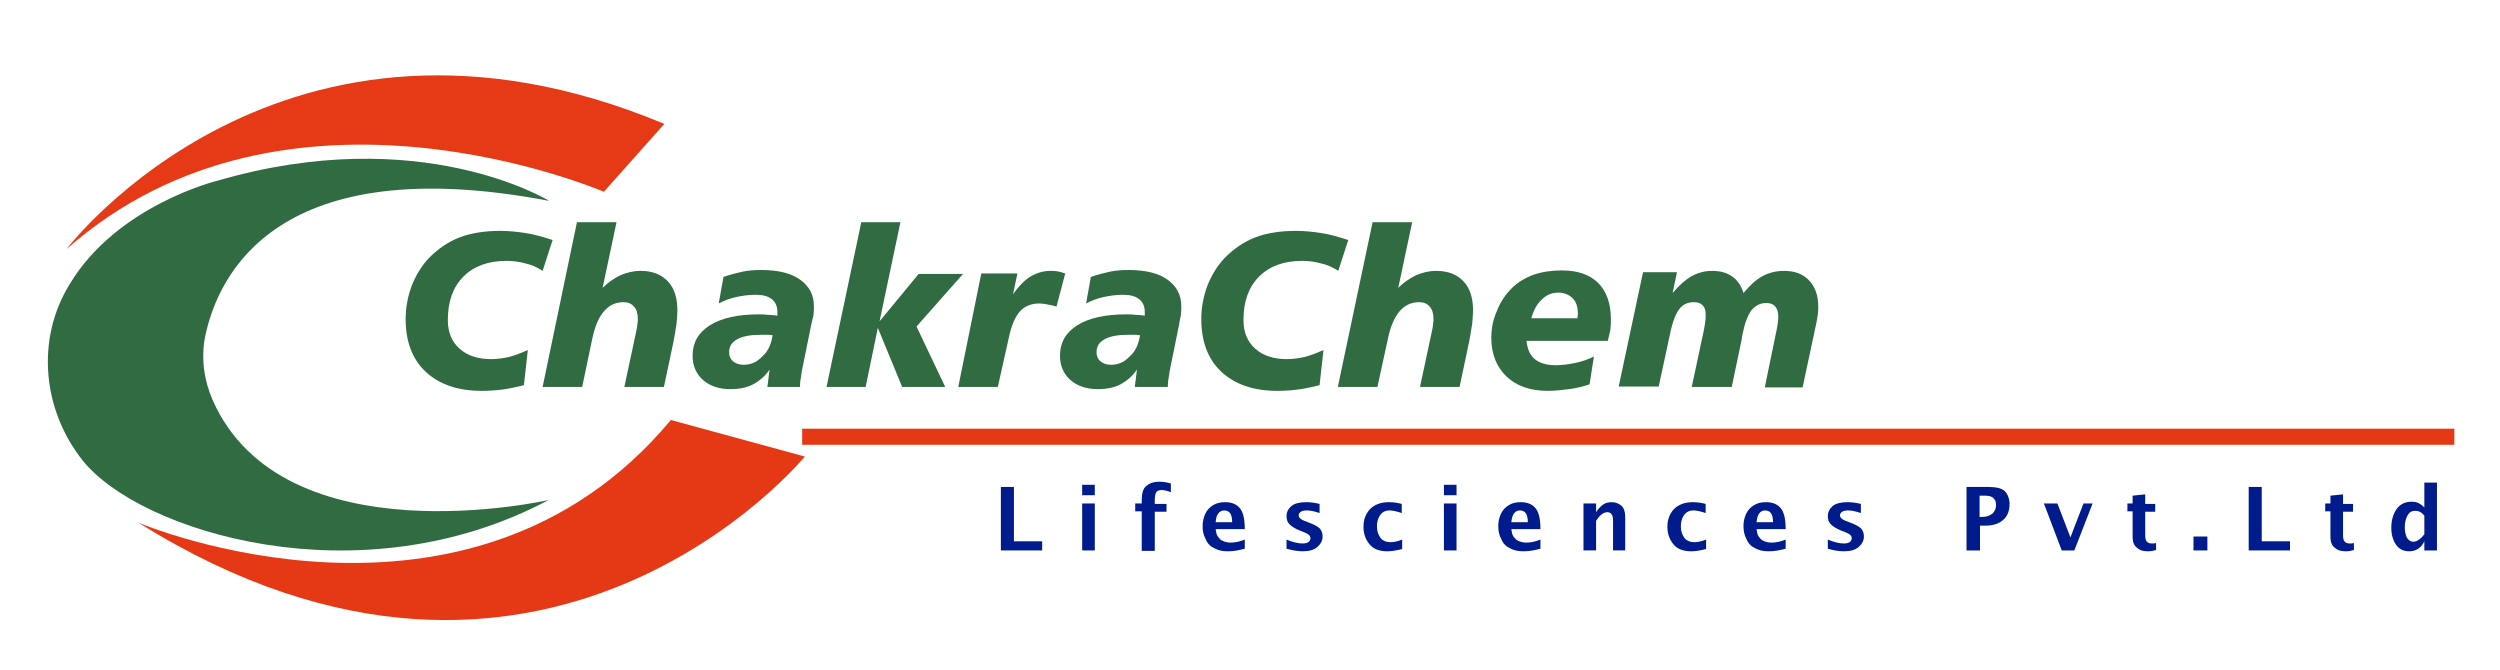 <?xml version="1.0" encoding="utf-8"?>
<!-- Generator: Adobe Illustrator 19.0.0, SVG Export Plug-In . SVG Version: 6.00 Build 0)  -->
<svg version="1.1" xmlns="http://www.w3.org/2000/svg" xmlns:xlink="http://www.w3.org/1999/xlink" x="0px" y="0px"
	 viewBox="0 0 575 154" style="enable-background:new 0 0 575 154;" xml:space="preserve">
<style type="text/css">
	.st0{fill:#E53A15;}
	.st1{fill:#E53915;}
	.st2{fill:#306B42;}
	.st3{fill:#001B8C;}
</style>
<g id="Layer_1">
</g>
<g id="Layer_2">
	<g>
		<g>
			<path class="st0" d="M15.3,57.3c0,0,49.6-65.5,137.5-28.8l-13.9,15.6C138.9,44.2,66.1,12.4,15.3,57.3z"/>
			<path class="st1" d="M31.8,120.2c0,0,75.9,32.3,122.5-23.6l30.8,8.4C185.1,105.1,124.8,178.3,31.8,120.2z"/>
			<path class="st2" d="M126.3,46.2c0,0-29.6-18.3-76.4-4.6c0,0-23,5.6-33.9,23.8C8.2,78.1,9.8,94.3,19,105.9
				c13.1,16.4,63.7,32.2,107.2,9.1c0,0-61,13.9-77.3-23c-2-4.6-2.7-9.7-1.7-14.7C50.2,63.1,63.8,34.3,126.3,46.2z"/>
		</g>
		<g>
			<path class="st2" d="M127.1,55.2l-2.3,7.1c-1.2-0.8-2.5-1.4-3.9-1.7c-1.4-0.4-2.9-0.6-4.4-0.6c-4.2,0-7.5,1.2-9.9,3.6
				c-2.4,2.4-3.6,5.7-3.6,10c0,2.8,0.9,5,2.7,6.6c1.8,1.6,4.2,2.4,7.3,2.4c1.4,0,2.7-0.2,4.1-0.5c1.4-0.4,2.8-0.9,4.3-1.6l-0.9,8.1
				c-1.7,0.4-3.4,0.8-5,1c-1.6,0.2-3.2,0.3-4.7,0.3c-5.5,0-9.8-1.5-12.9-4.4c-3.1-2.9-4.6-7-4.6-12.1c0-2.7,0.5-5.3,1.4-7.7
				c1-2.5,2.3-4.6,4-6.4c2.1-2.1,4.4-3.7,7-4.7c2.6-1,5.8-1.5,9.4-1.5c1.9,0,3.8,0.2,5.8,0.5C122.9,53.9,124.9,54.5,127.1,55.2z"/>
			<path class="st2" d="M132.7,51.1h9.1l-3.2,15.1c1.3-1.3,2.7-2.2,4.1-2.9c1.4-0.6,3-1,4.6-1c2.7,0,4.8,0.8,6.3,2.4
				c1.5,1.6,2.2,3.8,2.2,6.7c0,0.9-0.1,1.9-0.2,3.1c-0.2,1.2-0.4,2.6-0.7,4.1L152.7,89h-9.1l2.8-13.1c0.1-0.5,0.2-1,0.2-1.4
				c0.1-0.4,0.1-0.8,0.1-1.2c0-1.2-0.3-2.2-0.9-2.8c-0.6-0.7-1.4-1-2.4-1c-1.8,0-3.3,0.7-4.5,2.1c-1.2,1.4-2.1,3.5-2.7,6.4l-2.3,11
				h-9.1L132.7,51.1z"/>
			<path class="st2" d="M186.5,75.1l-1.5,7.4c-0.3,1.5-0.6,2.8-0.7,3.7c-0.2,1-0.3,1.9-0.3,2.8h-7.5l0.5-4c-1,1.5-2.3,2.6-3.8,3.4
				c-1.5,0.8-3.3,1.1-5.2,1.1c-2.6,0-4.7-0.7-6.3-2.1c-1.6-1.4-2.4-3.3-2.4-5.6c0-3,1.3-5.3,4-7c2.7-1.7,6.5-2.5,11.3-2.5
				c0.6,0,1.2,0,1.9,0.1c0.7,0,1.5,0.1,2.3,0.2c0-0.1,0-0.2,0-0.3c0-0.1,0-0.3,0-0.5c0-1.3-0.4-2.3-1.3-3c-0.9-0.7-2.1-1-3.7-1
				c-1.5,0-3,0.2-4.4,0.5c-1.4,0.3-2.8,0.8-4.1,1.5l1.1-6.1c1.4-0.5,2.9-0.9,4.3-1.2c1.4-0.3,2.9-0.4,4.4-0.4c3.8,0,6.8,0.7,8.9,2.2
				c2.1,1.5,3.2,3.5,3.2,6.1c0,0.6,0,1.3-0.1,2.1C186.9,73.3,186.7,74.1,186.5,75.1z M177.7,77.1c-0.3,0-0.7-0.1-1-0.1
				c-0.4,0-0.9,0-1.6,0c-2.4,0-4.2,0.3-5.5,1c-1.3,0.7-1.9,1.7-1.9,3c0,0.9,0.3,1.6,0.9,2.1c0.6,0.5,1.4,0.8,2.4,0.8
				c1.7,0,3.1-0.6,4.3-1.9C176.6,80.9,177.4,79.2,177.7,77.1z"/>
			<path class="st2" d="M198.1,51.1h9l-4.8,22.8l9-10.9h10.2l-10.7,12.1l6.6,13.9h-9.9l-5.6-13.6L199.1,89h-9L198.1,51.1z"/>
			<path class="st2" d="M245,62.9l-2,7.6c-0.8-0.2-1.6-0.4-2.2-0.5c-0.7-0.1-1.2-0.2-1.7-0.2c-1.9,0-3.4,0.6-4.5,1.8
				c-1.1,1.2-2,3.3-2.6,6.2L229.5,89h-9.1l5.3-26.1h8.3l-1,4.8c1.3-1.9,2.7-3.3,4-4.1c1.4-0.8,2.9-1.3,4.6-1.3c0.5,0,1.1,0,1.6,0.1
				C243.8,62.5,244.4,62.7,245,62.9z"/>
			<path class="st2" d="M271.1,75.1l-1.5,7.4c-0.3,1.5-0.6,2.8-0.7,3.7c-0.2,1-0.3,1.9-0.3,2.8H261l0.5-4c-1,1.5-2.3,2.6-3.8,3.4
				c-1.5,0.8-3.3,1.1-5.2,1.1c-2.6,0-4.7-0.7-6.3-2.1c-1.6-1.4-2.4-3.3-2.4-5.6c0-3,1.3-5.3,4-7c2.7-1.7,6.5-2.5,11.3-2.5
				c0.6,0,1.2,0,1.9,0.1c0.7,0,1.5,0.1,2.3,0.2c0-0.1,0-0.2,0-0.3c0-0.1,0-0.3,0-0.5c0-1.3-0.4-2.3-1.3-3s-2.1-1-3.7-1
				c-1.5,0-3,0.2-4.4,0.5c-1.4,0.3-2.8,0.8-4.1,1.5l1.1-6.1c1.4-0.5,2.9-0.9,4.3-1.2c1.4-0.3,2.9-0.4,4.4-0.4c3.8,0,6.8,0.7,8.9,2.2
				c2.1,1.5,3.2,3.5,3.2,6.1c0,0.6,0,1.3-0.1,2.1C271.4,73.3,271.3,74.1,271.1,75.1z M262.2,77.1c-0.3,0-0.7-0.1-1-0.1
				c-0.4,0-0.9,0-1.6,0c-2.4,0-4.2,0.3-5.5,1c-1.3,0.7-1.9,1.7-1.9,3c0,0.9,0.3,1.6,0.9,2.1c0.6,0.5,1.4,0.8,2.4,0.8
				c1.7,0,3.1-0.6,4.3-1.9C261.1,80.9,261.9,79.2,262.2,77.1z"/>
			<path class="st2" d="M310.1,55.2l-2.3,7.1c-1.2-0.8-2.5-1.4-3.9-1.7c-1.4-0.4-2.9-0.6-4.4-0.6c-4.2,0-7.5,1.2-9.9,3.6
				c-2.4,2.4-3.6,5.7-3.6,10c0,2.8,0.9,5,2.7,6.6c1.8,1.6,4.2,2.4,7.3,2.4c1.4,0,2.7-0.2,4.1-0.5c1.4-0.4,2.8-0.9,4.3-1.6l-0.9,8.1
				c-1.7,0.4-3.4,0.8-5,1c-1.6,0.2-3.2,0.3-4.7,0.3c-5.5,0-9.8-1.5-12.9-4.4c-3.1-2.9-4.6-7-4.6-12.1c0-2.7,0.5-5.3,1.4-7.7
				c1-2.5,2.3-4.6,4-6.4c2.1-2.1,4.4-3.7,7-4.7s5.8-1.5,9.4-1.5c1.9,0,3.8,0.2,5.8,0.5C305.9,53.9,307.9,54.5,310.1,55.2z"/>
			<path class="st2" d="M315.7,51.1h9.1l-3.2,15.1c1.3-1.3,2.7-2.2,4.1-2.9c1.4-0.6,3-1,4.6-1c2.7,0,4.8,0.8,6.3,2.4
				c1.5,1.6,2.2,3.8,2.2,6.7c0,0.9-0.1,1.9-0.2,3.1c-0.2,1.2-0.4,2.6-0.7,4.1L335.7,89h-9.1l2.8-13.1c0.1-0.5,0.2-1,0.2-1.4
				c0.1-0.4,0.1-0.8,0.1-1.2c0-1.2-0.3-2.2-0.9-2.8c-0.6-0.7-1.4-1-2.4-1c-1.8,0-3.3,0.7-4.5,2.1c-1.2,1.4-2.1,3.5-2.7,6.4l-2.4,11
				h-9.1L315.7,51.1z"/>
			<path class="st2" d="M369.8,78.4h-18.7c0.2,1.9,0.8,3.3,1.9,4.2c1.1,0.9,2.7,1.4,4.8,1.4c1.4,0,2.9-0.2,4.4-0.5
				c1.5-0.3,3-0.8,4.4-1.5l-1,6.4c-1.5,0.5-3.1,0.9-4.7,1.1c-1.6,0.2-3.2,0.4-4.9,0.4c-4,0-7.2-1.1-9.5-3.3
				c-2.3-2.2-3.5-5.2-3.5-8.9c0-2.1,0.4-4.2,1.3-6.2c0.8-2.1,2-3.8,3.4-5.2c1.4-1.4,3.1-2.4,5-3.1c2-0.7,4.2-1,6.6-1
				c3.6,0,6.4,1,8.3,2.9c1.9,1.9,2.9,4.7,2.9,8.3c0,0.7,0,1.5-0.1,2.4C370.2,76.6,370,77.5,369.8,78.4z M362.8,73.3
				c0-0.3,0.1-0.6,0.1-0.8c0-0.2,0-0.3,0-0.5c0-1.5-0.4-2.6-1.2-3.4c-0.8-0.8-1.9-1.3-3.3-1.3c-1.4,0-2.7,0.5-3.8,1.6
				c-1.1,1-1.9,2.5-2.4,4.3H362.8z"/>
			<path class="st2" d="M417.8,74.1l-3.2,15h-8.7l2.7-13.1c0.1-0.7,0.3-1.3,0.3-1.8c0.1-0.5,0.1-1,0.1-1.4c0-1-0.2-1.7-0.7-2.3
				c-0.5-0.6-1.2-0.8-2-0.8c-0.7,0-1.3,0.1-1.9,0.4c-0.6,0.3-1.1,0.7-1.6,1.3c-0.8,1.1-1.5,2.9-2,5.4c-0.1,0.5-0.2,0.9-0.2,1.2
				l-2.3,11h-9.2l2.8-13.1c0.1-0.6,0.2-1.2,0.3-1.8c0.1-0.6,0.1-1.2,0.1-1.8c0-0.9-0.2-1.6-0.7-2.1c-0.5-0.5-1.1-0.7-2-0.7
				c-1.4,0-2.5,0.5-3.3,1.5c-0.8,1-1.5,2.7-2,4.9l-2.8,13h-9.2l5.6-26.3h7.8l-1,4.8c1.5-1.8,3-3.1,4.4-3.9c1.5-0.8,3-1.2,4.7-1.2
				c1.8,0,3.4,0.4,4.6,1.3c1.2,0.8,2.1,2.1,2.6,3.8c1.5-1.8,2.9-3.1,4.4-3.9s3.1-1.2,4.9-1.2c2.5,0,4.4,0.7,5.8,2.2
				c1.4,1.5,2.1,3.5,2.1,6c0,0.6,0,1.2-0.1,1.8C418,72.9,417.9,73.5,417.8,74.1z"/>
		</g>
		<rect x="184.5" y="98.6" class="st1" width="380" height="3.7"/>
		<g>
			<path class="st3" d="M230.2,126.6V112h3v12.5h6.5v2.1H230.2z"/>
			<path class="st3" d="M248.9,113.9v-2.4h2.9v2.4H248.9z M248.9,126.6v-10.8h2.9v10.8H248.9z"/>
			<path class="st3" d="M262.6,126.6v-9h-1.5v-1.8h1.5V115c0-1.5,0.3-2.6,1-3.2c0.7-0.6,1.7-1,3-1c0.9,0,1.7,0.1,2.7,0.4v2
				c-0.8-0.3-1.6-0.5-2.2-0.5c-0.3,0-0.6,0.1-0.8,0.2c-0.2,0.1-0.4,0.3-0.5,0.6c-0.1,0.3-0.2,0.8-0.2,1.5v0.9h2.7v1.8h-2.7v9H262.6z
				"/>
			<path class="st3" d="M286.3,126.2c-1.4,0.4-2.7,0.6-3.9,0.6c-1.2,0-2.2-0.2-3.1-0.7c-0.9-0.4-1.6-1.1-2-2.1
				c-0.5-0.9-0.7-1.9-0.7-3c0-1,0.2-1.9,0.6-2.8c0.4-0.9,1-1.5,1.8-2c0.8-0.5,1.7-0.7,2.8-0.7c1.4,0,2.5,0.4,3.3,1.3
				c0.8,0.9,1.2,2.5,1.2,4.9h-6.7c0.1,0.7,0.2,1.3,0.5,1.7c0.3,0.4,0.6,0.8,1.1,1s1.1,0.4,1.8,0.4c1,0,2.1-0.2,3.3-0.7V126.2z
				 M279.6,120.1h3.8c0-1-0.2-1.7-0.5-2.1s-0.8-0.6-1.3-0.6c-0.6,0-1,0.2-1.4,0.7S279.7,119.2,279.6,120.1z"/>
			<path class="st3" d="M295.9,126.2v-2.1c1.4,0.6,2.7,0.9,3.7,0.9c0.5,0,1-0.1,1.3-0.3c0.3-0.2,0.5-0.5,0.5-0.9
				c0-0.3-0.1-0.6-0.4-0.8c-0.2-0.2-0.6-0.4-1.1-0.6l-1-0.4c-1-0.4-1.8-0.9-2.3-1.4c-0.5-0.5-0.7-1.1-0.7-1.9c0-0.9,0.4-1.7,1.1-2.3
				c0.7-0.6,1.9-0.9,3.4-0.9c0.9,0,1.9,0.1,3.1,0.4v2.1c-1.2-0.4-2.1-0.6-2.9-0.6c-0.6,0-1.1,0.1-1.4,0.3c-0.3,0.2-0.5,0.5-0.5,0.8
				c0,0.3,0.1,0.5,0.3,0.7c0.2,0.2,0.5,0.4,1,0.6l0.8,0.3c1.4,0.5,2.3,1,2.8,1.5c0.4,0.5,0.6,1.1,0.6,1.8c0,0.9-0.4,1.7-1.2,2.4
				c-0.8,0.7-1.9,1-3.4,1C298.6,126.8,297.3,126.6,295.9,126.2z"/>
			<path class="st3" d="M322.4,126.3c-1.2,0.3-2.3,0.5-3.3,0.5c-1.8,0-3.2-0.5-4.1-1.6c-0.9-1.1-1.4-2.4-1.4-4c0-1.7,0.5-3,1.5-4.1
				c1-1,2.4-1.6,4.3-1.6c0.9,0,1.9,0.1,3,0.4v2.1c-1.2-0.4-2.1-0.6-2.8-0.6c-1,0-1.7,0.4-2.2,1.1c-0.5,0.8-0.7,1.6-0.7,2.5
				c0,0.7,0.1,1.4,0.4,2c0.3,0.6,0.6,1.1,1.1,1.3c0.5,0.3,1,0.4,1.6,0.4c0.9,0,1.7-0.2,2.7-0.6V126.3z"/>
			<path class="st3" d="M332.1,113.9v-2.4h2.9v2.4H332.1z M332.1,126.6v-10.8h2.9v10.8H332.1z"/>
			<path class="st3" d="M354.3,126.2c-1.4,0.4-2.7,0.6-3.9,0.6c-1.2,0-2.2-0.2-3.1-0.7c-0.9-0.4-1.6-1.1-2-2.1
				c-0.5-0.9-0.7-1.9-0.7-3c0-1,0.2-1.9,0.6-2.8c0.4-0.9,1-1.5,1.8-2c0.8-0.5,1.7-0.7,2.8-0.7c1.4,0,2.5,0.4,3.3,1.3
				c0.8,0.9,1.2,2.5,1.2,4.9h-6.7c0.1,0.7,0.2,1.3,0.5,1.7c0.3,0.4,0.6,0.8,1.1,1s1.1,0.4,1.8,0.4c1,0,2.1-0.2,3.3-0.7V126.2z
				 M347.6,120.1h3.8c0-1-0.2-1.7-0.5-2.1s-0.8-0.6-1.3-0.6c-0.6,0-1,0.2-1.4,0.7C347.9,118.5,347.7,119.2,347.6,120.1z"/>
			<path class="st3" d="M364.2,126.6v-10.8h2.9v2c0.5-0.8,1.1-1.4,1.7-1.8s1.3-0.5,1.9-0.5c0.9,0,1.6,0.3,2.2,0.8
				c0.6,0.5,0.9,1.4,0.9,2.6v7.7H371v-6.9c0-0.6-0.1-1-0.2-1.2c-0.1-0.2-0.3-0.4-0.4-0.5c-0.2-0.1-0.4-0.2-0.6-0.2
				c-0.4,0-0.8,0.1-1.3,0.4c-0.4,0.3-0.9,0.8-1.4,1.6v6.8H364.2z"/>
			<path class="st3" d="M392.3,126.3c-1.2,0.3-2.3,0.5-3.3,0.5c-1.8,0-3.2-0.5-4.1-1.6c-0.9-1.1-1.4-2.4-1.4-4c0-1.7,0.5-3,1.5-4.1
				c1-1,2.4-1.6,4.3-1.6c0.9,0,1.9,0.1,3,0.4v2.1c-1.2-0.4-2.1-0.6-2.8-0.6c-1,0-1.7,0.4-2.2,1.1c-0.5,0.8-0.7,1.6-0.7,2.5
				c0,0.7,0.1,1.4,0.4,2c0.3,0.6,0.6,1.1,1.1,1.3c0.5,0.3,1,0.4,1.6,0.4c0.9,0,1.7-0.2,2.7-0.6V126.3z"/>
			<path class="st3" d="M410.7,126.2c-1.4,0.4-2.7,0.6-3.9,0.6c-1.2,0-2.2-0.2-3.1-0.7c-0.9-0.4-1.6-1.1-2-2.1
				c-0.5-0.9-0.7-1.9-0.7-3c0-1,0.2-1.9,0.6-2.8s1-1.5,1.8-2c0.8-0.5,1.7-0.7,2.8-0.7c1.4,0,2.5,0.4,3.3,1.3
				c0.8,0.9,1.2,2.5,1.2,4.9h-6.7c0.1,0.7,0.2,1.3,0.5,1.7c0.3,0.4,0.6,0.8,1.1,1c0.4,0.2,1.1,0.4,1.8,0.4c1,0,2.1-0.2,3.3-0.7
				V126.2z M404,120.1h3.8c0-1-0.2-1.7-0.5-2.1s-0.8-0.6-1.3-0.6c-0.6,0-1,0.2-1.4,0.7C404.3,118.5,404.1,119.2,404,120.1z"/>
			<path class="st3" d="M420.4,126.2v-2.1c1.4,0.6,2.7,0.9,3.7,0.9c0.5,0,1-0.1,1.3-0.3c0.3-0.2,0.5-0.5,0.5-0.9
				c0-0.3-0.1-0.6-0.4-0.8c-0.2-0.2-0.6-0.4-1.1-0.6l-1-0.4c-1-0.4-1.8-0.9-2.3-1.4c-0.5-0.5-0.7-1.1-0.7-1.9c0-0.9,0.4-1.7,1.1-2.3
				c0.7-0.6,1.9-0.9,3.4-0.9c0.9,0,1.9,0.1,3.1,0.4v2.1c-1.2-0.4-2.1-0.6-2.9-0.6c-0.6,0-1.1,0.1-1.4,0.3c-0.3,0.2-0.5,0.5-0.5,0.8
				c0,0.3,0.1,0.5,0.3,0.7c0.2,0.2,0.5,0.4,1,0.6l0.8,0.3c1.4,0.5,2.3,1,2.8,1.5c0.4,0.5,0.6,1.1,0.6,1.8c0,0.9-0.4,1.7-1.2,2.4
				c-0.8,0.7-1.9,1-3.4,1C423,126.8,421.7,126.6,420.4,126.2z"/>
			<path class="st3" d="M452.3,126.6V112h5c1.5,0,2.5,0.2,3.1,0.5s1,0.7,1.3,1.3s0.5,1.3,0.5,2.1c0,1.6-0.5,2.9-1.5,3.7
				c-1,0.9-2.4,1.3-4.1,1.3h-1.2v5.7H452.3z M455.2,118.9h0.6c1.1,0,1.9-0.3,2.5-0.8c0.5-0.5,0.8-1.2,0.8-1.9c0-0.4-0.1-0.8-0.2-1.1
				c-0.2-0.3-0.4-0.6-0.8-0.8c-0.3-0.2-0.9-0.3-1.7-0.3h-1.1V118.9z"/>
			<path class="st3" d="M474.2,126.6l-4.1-10.8h3.1l3,7.8l3-7.8h2.1l-4.2,10.8H474.2z"/>
			<path class="st3" d="M495.9,126.5c-0.7,0.2-1.2,0.3-1.6,0.3c-1,0-1.7-0.1-2.2-0.4s-0.9-0.6-1.2-1.1s-0.4-1.1-0.4-2v-5.7h-1.2
				v-1.8h1.2v-1.8l2.9-0.3v2.2h2.3v1.8h-2.3v5.3c0,0.8,0.1,1.3,0.4,1.6c0.3,0.3,0.7,0.4,1.2,0.4c0.2,0,0.5,0,0.9-0.1V126.5z"/>
			<path class="st3" d="M504.5,126.6v-3.2h3.2v3.2H504.5z"/>
			<path class="st3" d="M517.2,126.6V112h3v12.5h6.5v2.1H517.2z"/>
			<path class="st3" d="M541.4,126.5c-0.7,0.2-1.2,0.3-1.6,0.3c-1,0-1.7-0.1-2.2-0.4c-0.5-0.3-0.9-0.6-1.2-1.1s-0.4-1.1-0.4-2v-5.7
				h-1.2v-1.8h1.2v-1.8l2.9-0.3v2.2h2.3v1.8h-2.3v5.3c0,0.8,0.1,1.3,0.4,1.6s0.7,0.4,1.2,0.4c0.2,0,0.5,0,0.9-0.1V126.5z"/>
			<path class="st3" d="M557.6,126.6v-2.1c-0.4,0.8-0.8,1.3-1.4,1.7c-0.6,0.4-1.3,0.6-2.1,0.6c-1.3,0-2.3-0.5-3-1.5
				s-1.1-2.3-1.1-3.9c0-1.7,0.4-3.1,1.2-4.3c0.8-1.1,1.9-1.7,3.4-1.7c0.4,0,0.7,0,1.1,0.1c0.3,0.1,0.6,0.2,0.9,0.4
				c0.3,0.2,0.6,0.4,1,0.8V111h2.9v15.6H557.6z M557.6,118.6c-0.4-0.5-0.8-0.8-1.1-0.9c-0.4-0.2-0.7-0.2-1.1-0.2
				c-0.8,0-1.3,0.4-1.7,1.1c-0.4,0.8-0.6,1.6-0.6,2.7c0,1,0.2,1.8,0.5,2.4c0.4,0.6,0.9,0.9,1.5,0.9c0.4,0,0.9-0.2,1.3-0.5
				c0.4-0.3,0.8-0.7,1.2-1.2V118.6z"/>
		</g>
	</g>
</g>
</svg>

